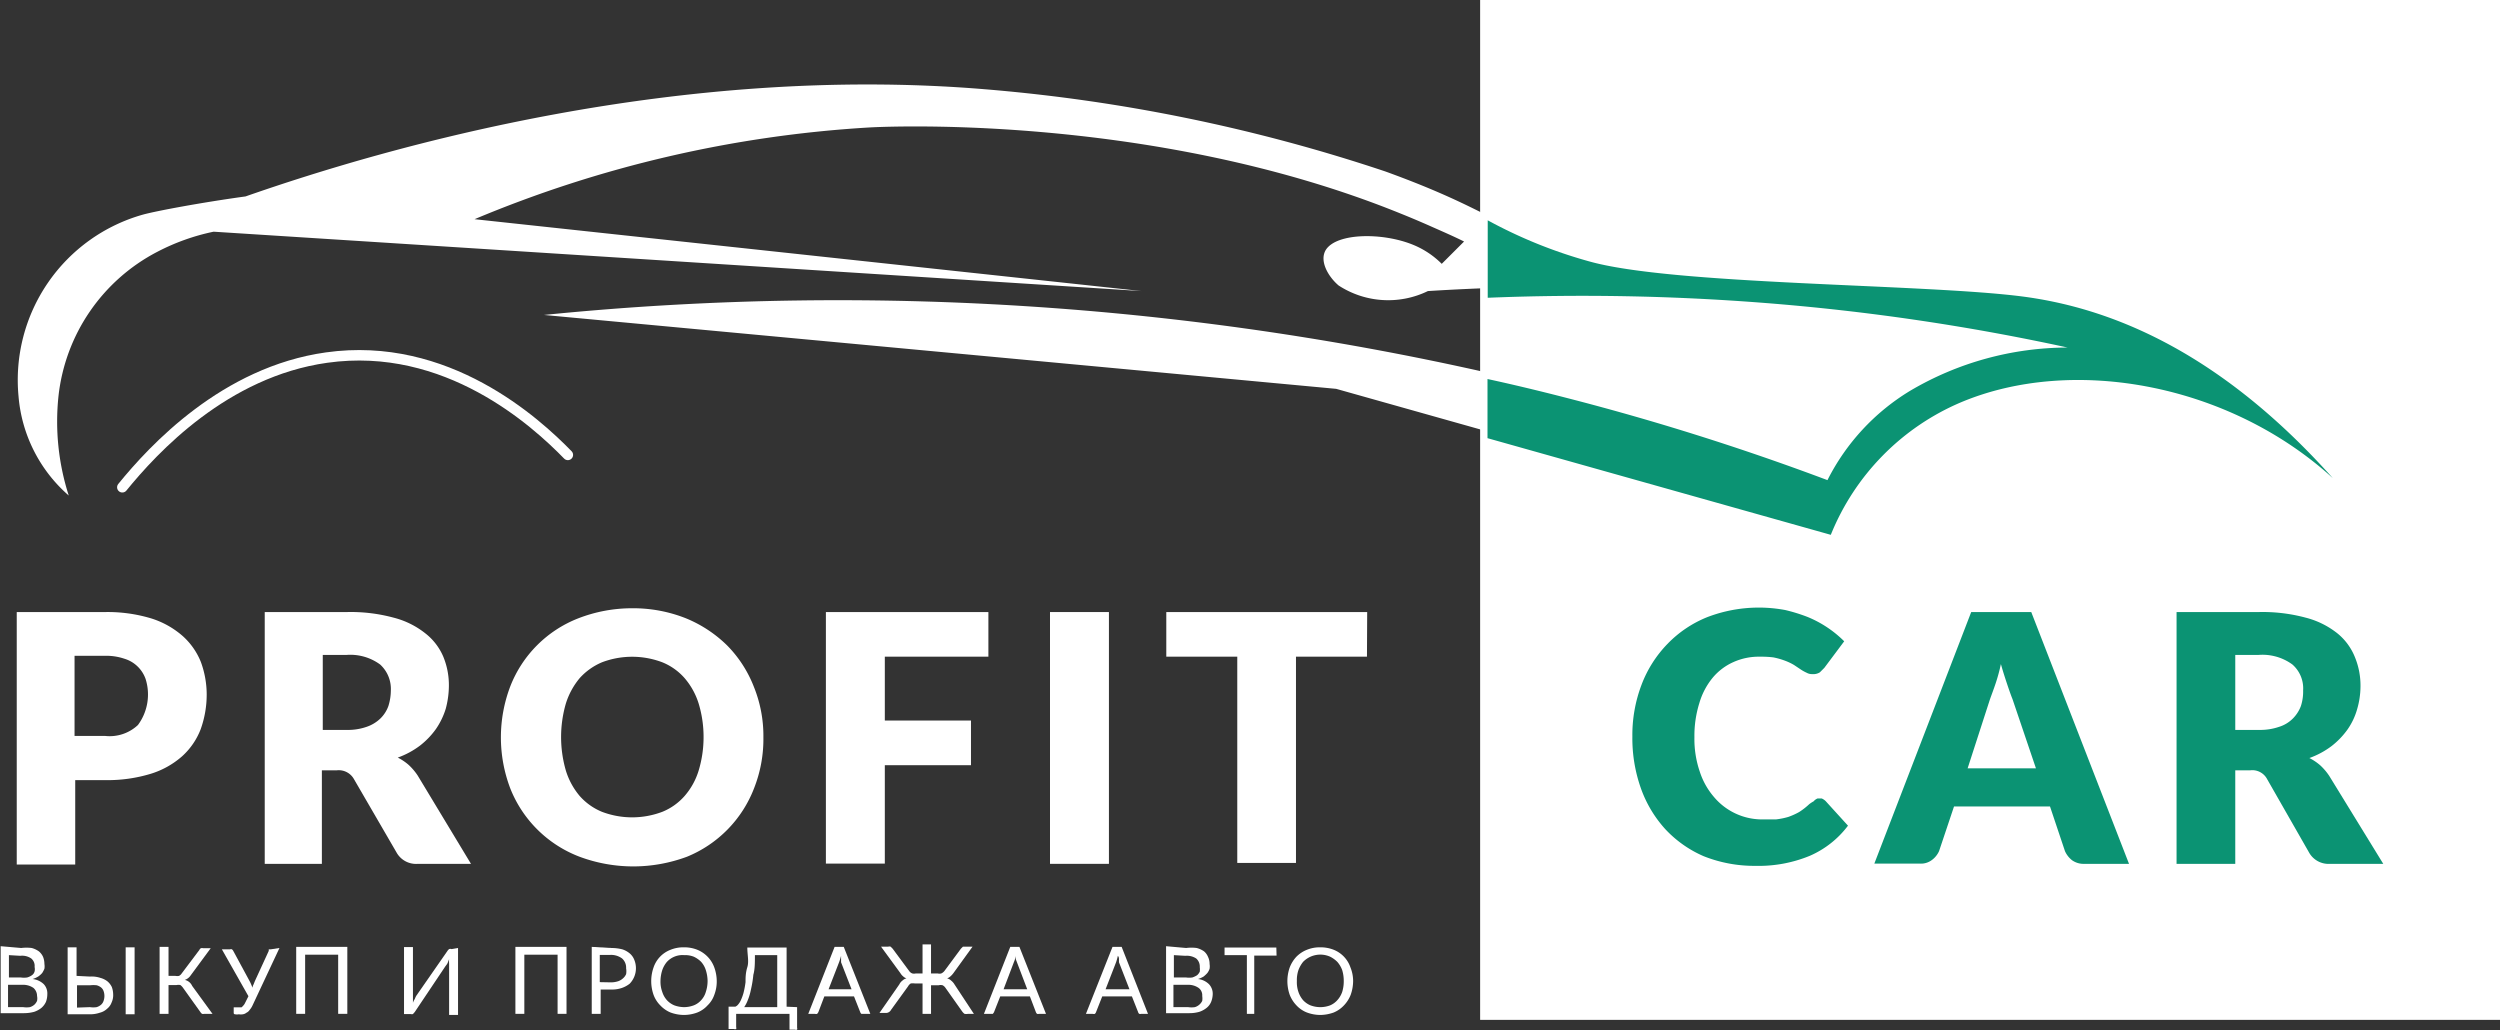 <svg id="Layer_1" data-name="Layer 1" xmlns="http://www.w3.org/2000/svg" viewBox="0 0 112 46.16"><rect x="0" y="0" width="112" height="46.16" fill="#333333" stroke="none"/><g id="logo"><rect id="Rectangle_2263" data-name="Rectangle 2263" x="66.31" width="45.69" height="45.69" style="fill:#fff"/><g id="Group_37932" data-name="Group 37932"><g id="Group_37931" data-name="Group 37931"><g id="Group_37930" data-name="Group 37930"><path id="Path_51202" data-name="Path 51202" d="M247.85,154a6.77,6.77,0,0,1,2.05.28,3.9,3.9,0,0,1,1.42.79,3.11,3.11,0,0,1,.82,1.17,4.24,4.24,0,0,1,.26,1.46,4.6,4.6,0,0,1-.27,1.55,3.16,3.16,0,0,1-.83,1.21,3.82,3.82,0,0,1-1.42.79,6.64,6.64,0,0,1-2,.28h-1.37v3.78h-2.62V154Zm0,5.55a1.85,1.85,0,0,0,1.47-.49,2.3,2.3,0,0,0,.34-2.07,1.45,1.45,0,0,0-.95-.9,2.53,2.53,0,0,0-.86-.13h-1.37v3.59Z" transform="translate(-243.14 -126.58)" style="fill:#fff"/><path id="Path_51203" data-name="Path 51203" d="M264.24,165.28h-2.38a1,1,0,0,1-.95-.5L259,161.49a.78.78,0,0,0-.77-.4h-.67v4.19H255V154h3.68a7.34,7.34,0,0,1,2.09.25,3.78,3.78,0,0,1,1.42.7A2.63,2.63,0,0,1,263,156a3.35,3.35,0,0,1,.25,1.33,4.07,4.07,0,0,1-.14,1,3.33,3.33,0,0,1-.44.91,3.56,3.56,0,0,1-.71.74,3.76,3.76,0,0,1-1,.54,2.34,2.34,0,0,1,.49.33,2.61,2.61,0,0,1,.4.47Zm-5.58-6a2.55,2.55,0,0,0,.91-.14,1.65,1.65,0,0,0,.62-.38,1.47,1.47,0,0,0,.35-.55,2.38,2.38,0,0,0,.11-.7,1.48,1.48,0,0,0-.48-1.16,2.26,2.26,0,0,0-1.5-.43H257.6v3.36Z" transform="translate(-243.14 -126.58)" style="fill:#fff"/><path id="Path_51204" data-name="Path 51204" d="M277.34,159.61a6,6,0,0,1-.42,2.29,5.41,5.41,0,0,1-3,3.06,6.89,6.89,0,0,1-4.82,0A5.4,5.4,0,0,1,266,161.9a6.43,6.43,0,0,1,0-4.57,5.36,5.36,0,0,1,3.05-3.05,6.65,6.65,0,0,1,2.41-.45,6.4,6.4,0,0,1,2.41.45,5.73,5.73,0,0,1,1.85,1.22,5.45,5.45,0,0,1,1.19,1.84A5.86,5.86,0,0,1,277.34,159.61Zm-2.68,0a5.16,5.16,0,0,0-.22-1.51,3.2,3.2,0,0,0-.63-1.14,2.65,2.65,0,0,0-1-.71,3.81,3.81,0,0,0-2.7,0,2.82,2.82,0,0,0-1,.71,3.33,3.33,0,0,0-.62,1.14,5.39,5.39,0,0,0,0,3,3.24,3.24,0,0,0,.62,1.14,2.7,2.7,0,0,0,1,.71,3.81,3.81,0,0,0,2.7,0,2.65,2.65,0,0,0,1-.71,3.11,3.11,0,0,0,.63-1.14,5.18,5.18,0,0,0,.22-1.52Z" transform="translate(-243.14 -126.58)" style="fill:#fff"/><path id="Path_51205" data-name="Path 51205" d="M282.78,156v2.86h3.86v2h-3.86v4.41h-2.64V154h7.28v2Z" transform="translate(-243.14 -126.58)" style="fill:#fff"/><path id="Path_51206" data-name="Path 51206" d="M292.82,165.28h-2.64V154h2.64Z" transform="translate(-243.14 -126.58)" style="fill:#fff"/><path id="Path_51207" data-name="Path 51207" d="M304.38,156H301.2v9.24h-2.63V156h-3.18V154h9Z" transform="translate(-243.14 -126.58)" style="fill:#fff"/></g></g></g><g id="Group_37935" data-name="Group 37935"><g id="Group_37934" data-name="Group 37934"><g id="Group_37933" data-name="Group 37933"><path id="Path_51208" data-name="Path 51208" d="M324.57,162.35l.18,0a.57.57,0,0,1,.18.12l1,1.1a4.27,4.27,0,0,1-1.71,1.35,6,6,0,0,1-2.43.45,6.12,6.12,0,0,1-2.32-.43,5.13,5.13,0,0,1-1.73-1.22,5.4,5.4,0,0,1-1.09-1.83,6.71,6.71,0,0,1-.38-2.31,6.34,6.34,0,0,1,.41-2.32,5.33,5.33,0,0,1,1.16-1.83,5.14,5.14,0,0,1,1.78-1.2,6.44,6.44,0,0,1,3.5-.32,7.46,7.46,0,0,1,1,.31,5,5,0,0,1,1.64,1.09l-.89,1.19-.2.2a.54.54,0,0,1-.33.08.48.48,0,0,1-.26-.06,1.82,1.82,0,0,1-.27-.15l-.3-.2a2.46,2.46,0,0,0-.4-.19,3.21,3.21,0,0,0-.53-.15A4.37,4.37,0,0,0,322,156a2.77,2.77,0,0,0-1.2.24,2.57,2.57,0,0,0-.93.7,3.2,3.2,0,0,0-.6,1.14,4.91,4.91,0,0,0-.22,1.52,4.53,4.53,0,0,0,.24,1.55,3.29,3.29,0,0,0,.64,1.14,2.82,2.82,0,0,0,2.12,1c.22,0,.44,0,.65,0a3.35,3.35,0,0,0,.55-.11,3.06,3.06,0,0,0,.49-.22,3,3,0,0,0,.45-.35,1.37,1.37,0,0,1,.2-.13A.45.45,0,0,1,324.57,162.35Z" transform="translate(-243.14 -126.58)" style="fill:#0b9373"/><path id="Path_51209" data-name="Path 51209" d="M338.52,165.28h-2a.89.89,0,0,1-.55-.16,1.07,1.07,0,0,1-.32-.41l-.67-2h-4.3l-.67,2a1,1,0,0,1-.31.39.81.81,0,0,1-.54.17h-2.05L331.45,154h2.69ZM334.35,161l-1.05-3.1c-.08-.2-.16-.43-.25-.7s-.18-.55-.27-.87a7.9,7.9,0,0,1-.24.88c-.09.27-.18.5-.25.7l-1,3.09Z" transform="translate(-243.14 -126.58)" style="fill:#0b9373"/><path id="Path_51210" data-name="Path 51210" d="M349.91,165.28h-2.38a1,1,0,0,1-.94-.5l-1.88-3.29a.75.75,0,0,0-.76-.4h-.67v4.19h-2.63V154h3.68a7.41,7.41,0,0,1,2.1.25,3.78,3.78,0,0,1,1.42.7,2.63,2.63,0,0,1,.79,1.07,3.35,3.35,0,0,1,.25,1.33,3.68,3.68,0,0,1-.15,1,3,3,0,0,1-.43.91,3.56,3.56,0,0,1-.71.74,3.76,3.76,0,0,1-1,.54,2.34,2.34,0,0,1,.49.33,2.61,2.61,0,0,1,.4.47Zm-5.57-6a2.62,2.62,0,0,0,.91-.14,1.49,1.49,0,0,0,.62-.38,1.57,1.57,0,0,0,.35-.55,2.08,2.08,0,0,0,.1-.7,1.42,1.42,0,0,0-.48-1.16,2.27,2.27,0,0,0-1.51-.43h-1.05v3.36Z" transform="translate(-243.14 -126.58)" style="fill:#0b9373"/></g></g></g><g id="Group_37936" data-name="Group 37936"><path id="Path_51211" data-name="Path 51211" d="M244.09,169.05a1.93,1.93,0,0,1,.47,0,1,1,0,0,1,.32.15.67.67,0,0,1,.19.25.87.87,0,0,1,.06.32.66.66,0,0,1,0,.21,1.14,1.14,0,0,1-.1.19.93.93,0,0,1-.18.16,1.12,1.12,0,0,1-.25.11.86.86,0,0,1,.5.23.61.61,0,0,1,.16.45,1,1,0,0,1-.06.34.79.79,0,0,1-.2.27,1.06,1.06,0,0,1-.33.18,1.74,1.74,0,0,1-.45.06h-1.05v-3Zm-.55.32v1h.53a.92.92,0,0,0,.29,0,.68.68,0,0,0,.21-.1.3.3,0,0,0,.12-.17.45.45,0,0,0,0-.2.43.43,0,0,0-.15-.38.72.72,0,0,0-.49-.12Zm.64,2.33a1,1,0,0,0,.3,0,.56.56,0,0,0,.2-.11.52.52,0,0,0,.12-.17.54.54,0,0,0,0-.22.48.48,0,0,0-.16-.36.81.81,0,0,0-.5-.14h-.64v1Z" transform="translate(-243.14 -126.58)" style="fill:#fff"/><path id="Path_51212" data-name="Path 51212" d="M247.17,170.33a1.24,1.24,0,0,1,.47.06.88.88,0,0,1,.32.16.76.76,0,0,1,.19.25,1,1,0,0,1,.06.32.77.77,0,0,1-.07.37.63.63,0,0,1-.2.28.72.72,0,0,1-.33.18,1.31,1.31,0,0,1-.44.07h-1v-3h.4v1.28Zm0,1.37a1,1,0,0,0,.3,0,.56.56,0,0,0,.2-.11.39.39,0,0,0,.11-.17.66.66,0,0,0,0-.44.36.36,0,0,0-.11-.16.54.54,0,0,0-.2-.1,1.36,1.36,0,0,0-.29,0h-.59v1Zm2,.32h-.4v-3h.4Z" transform="translate(-243.14 -126.58)" style="fill:#fff"/><path id="Path_51213" data-name="Path 51213" d="M252.66,172h-.37a.21.21,0,0,1-.1,0,.36.36,0,0,1-.08-.09l-.78-1.09a.57.57,0,0,0-.11-.11.47.47,0,0,0-.17,0h-.36V172h-.4v-3h.4v1.3H251a.45.45,0,0,0,.16,0,.32.32,0,0,0,.12-.11l.79-1.05a.18.18,0,0,1,.07-.08.19.19,0,0,1,.1,0h.34l-.9,1.22a.52.52,0,0,1-.26.2.48.48,0,0,1,.19.09.49.49,0,0,1,.14.18Z" transform="translate(-243.14 -126.58)" style="fill:#fff"/><path id="Path_51214" data-name="Path 51214" d="M255.66,169.05l-1.21,2.58a.86.86,0,0,1-.13.2.33.33,0,0,1-.14.12.33.33,0,0,1-.16.07.55.55,0,0,1-.18,0,.47.47,0,0,1-.17,0s-.06,0-.06-.06v-.25h.24l.11,0a.6.6,0,0,0,.08-.08.42.42,0,0,0,.08-.12l.15-.3-1.19-2.1h.37a.11.11,0,0,1,.08,0,.2.2,0,0,1,.06.07l.73,1.35a2.08,2.08,0,0,1,.13.3.44.44,0,0,1,.05-.15l.06-.15.62-1.35,0-.07.09,0Z" transform="translate(-243.14 -126.58)" style="fill:#fff"/><path id="Path_51215" data-name="Path 51215" d="M258.7,172h-.41v-2.65h-1.48V172h-.4v-3h2.29Z" transform="translate(-243.14 -126.58)" style="fill:#fff"/><path id="Path_51216" data-name="Path 51216" d="M263.66,169.05v3h-.4v-2.3a1.5,1.5,0,0,1,0-.2l-.07.18a.73.73,0,0,1-.09.13l-1.38,2.06-.08.09a.21.21,0,0,1-.1,0h-.3v-3h.4v2.29c0,.07,0,.14,0,.21a.53.53,0,0,1,.08-.17,1,1,0,0,1,.07-.15l1.39-2a.36.36,0,0,1,.08-.09.15.15,0,0,1,.11,0Z" transform="translate(-243.14 -126.58)" style="fill:#fff"/><path id="Path_51217" data-name="Path 51217" d="M268.52,172h-.4v-2.65h-1.49V172h-.4v-3h2.29Z" transform="translate(-243.14 -126.58)" style="fill:#fff"/><path id="Path_51218" data-name="Path 51218" d="M270.52,169.05a2.07,2.07,0,0,1,.5.06,1,1,0,0,1,.34.19.72.72,0,0,1,.2.29,1,1,0,0,1,.07.38,1,1,0,0,1-.28.68,1.19,1.19,0,0,1-.35.19,1.33,1.33,0,0,1-.48.07h-.47V172h-.4v-3Zm0,1.54a1.06,1.06,0,0,0,.31-.05.61.61,0,0,0,.22-.13.52.52,0,0,0,.14-.19.75.75,0,0,0,0-.26.55.55,0,0,0-.18-.44.83.83,0,0,0-.53-.16h-.47v1.22Z" transform="translate(-243.14 -126.58)" style="fill:#fff"/><path id="Path_51219" data-name="Path 51219" d="M275.25,170.53a1.66,1.66,0,0,1-.11.62,1.18,1.18,0,0,1-.3.47,1.23,1.23,0,0,1-.46.32,1.73,1.73,0,0,1-.6.11,1.77,1.77,0,0,1-.6-.11,1.32,1.32,0,0,1-.46-.32,1.3,1.3,0,0,1-.3-.47,1.85,1.85,0,0,1,0-1.23,1.29,1.29,0,0,1,.76-.79,1.52,1.52,0,0,1,.6-.11,1.56,1.56,0,0,1,.6.11,1.35,1.35,0,0,1,.76.79A1.83,1.83,0,0,1,275.25,170.53Zm-.41,0a1.67,1.67,0,0,0-.08-.49,1,1,0,0,0-.21-.37,1.14,1.14,0,0,0-.33-.23,1.05,1.05,0,0,0-.43-.07.95.95,0,0,0-.77.3,1.14,1.14,0,0,0-.21.37,1.67,1.67,0,0,0-.08.49,1.33,1.33,0,0,0,.08.49,1,1,0,0,0,.21.37.94.94,0,0,0,.33.23,1.32,1.32,0,0,0,.44.08,1.26,1.26,0,0,0,.43-.08.86.86,0,0,0,.33-.23.91.91,0,0,0,.21-.37,1.57,1.57,0,0,0,.08-.49Z" transform="translate(-243.14 -126.58)" style="fill:#fff"/><path id="Path_51220" data-name="Path 51220" d="M278.85,171.7v.92a.16.16,0,0,1,0,.09.17.17,0,0,1-.1,0h-.24V172h-2.39v.6a.11.11,0,0,1,0,.08.13.13,0,0,1-.1,0h-.24v-1h.3a.32.32,0,0,0,.13-.1.76.76,0,0,0,.12-.19,2.19,2.19,0,0,0,.12-.33,4,4,0,0,0,.09-.48c0-.19,0-.41.08-.67s0-.55,0-.88h1.76v2.65Zm-.89,0v-2.33h-1c0,.34,0,.63-.07.88a4.93,4.93,0,0,1-.11.67,2.54,2.54,0,0,1-.14.47,1.51,1.51,0,0,1-.16.31Z" transform="translate(-243.14 -126.58)" style="fill:#fff"/><path id="Path_51221" data-name="Path 51221" d="M282.13,172h-.31l-.09,0a.18.18,0,0,1-.05-.07l-.28-.71h-1.33l-.27.71-.05.07a.17.17,0,0,1-.1,0h-.3l1.18-3h.41Zm-.84-1.1-.47-1.21,0-.13c0-.05,0-.1,0-.16a2.57,2.57,0,0,1-.09.29l-.47,1.21Z" transform="translate(-243.14 -126.58)" style="fill:#fff"/><path id="Path_51222" data-name="Path 51222" d="M286.77,172h-.26a.42.42,0,0,1-.16,0,.47.47,0,0,1-.1-.1l-.75-1.06a.37.37,0,0,0-.13-.12.37.37,0,0,0-.18,0h-.34V172h-.38v-1.36h-.34a.58.58,0,0,0-.19,0,.37.37,0,0,0-.12.13l-.76,1.05a.26.26,0,0,1-.25.14h-.27l.89-1.28a.46.46,0,0,1,.14-.17.4.4,0,0,1,.18-.1.38.38,0,0,1-.15-.09.53.53,0,0,1-.12-.14l-.87-1.19h.32a.2.2,0,0,1,.11,0l.09.09.74,1a.3.3,0,0,0,.14.11.32.32,0,0,0,.16,0h.3v-1.3h.38v1.3h.3a.29.29,0,0,0,.16,0,.38.38,0,0,0,.14-.11l.74-1,.09-.09.12,0h.31l-.86,1.19a.86.86,0,0,1-.13.14.38.38,0,0,1-.15.09.4.4,0,0,1,.18.1.61.61,0,0,1,.15.17Z" transform="translate(-243.14 -126.58)" style="fill:#fff"/><path id="Path_51223" data-name="Path 51223" d="M290,172h-.31a.16.16,0,0,1-.09,0,.18.18,0,0,1-.05-.07l-.27-.71h-1.33l-.28.71-.05.07-.09,0h-.31l1.18-3h.41Zm-.84-1.1-.46-1.21-.05-.13a.75.75,0,0,1,0-.16,1.4,1.4,0,0,1-.09.29l-.46,1.21Z" transform="translate(-243.14 -126.58)" style="fill:#fff"/><path id="Path_51224" data-name="Path 51224" d="M294.57,172h-.31a.11.11,0,0,1-.08,0,.12.12,0,0,1-.05-.07l-.28-.71h-1.33l-.28.71a.18.18,0,0,1-.05.07.14.14,0,0,1-.09,0h-.31l1.19-3h.41Zm-.83-1.1-.47-1.21,0-.13c0-.05,0-.1-.05-.16a2.45,2.45,0,0,1-.08.29l-.47,1.21Z" transform="translate(-243.14 -126.58)" style="fill:#fff"/><path id="Path_51225" data-name="Path 51225" d="M296.28,169.05a1.83,1.83,0,0,1,.47,0,1,1,0,0,1,.33.15.64.64,0,0,1,.18.25.71.71,0,0,1,.07.32.65.65,0,0,1,0,.21.69.69,0,0,1-.1.19,1.29,1.29,0,0,1-.17.16,1.12,1.12,0,0,1-.25.11.83.83,0,0,1,.49.23.62.62,0,0,1,.17.45,1,1,0,0,1-.07.34.68.68,0,0,1-.2.27,1.06,1.06,0,0,1-.33.18,1.61,1.61,0,0,1-.44.06h-1.05v-3Zm-.55.32v1h.54a1,1,0,0,0,.29,0,1,1,0,0,0,.21-.1.48.48,0,0,0,.12-.16.79.79,0,0,0,0-.2.48.48,0,0,0-.16-.39.77.77,0,0,0-.49-.12Zm.64,2.33a1,1,0,0,0,.3,0,.54.54,0,0,0,.33-.28.78.78,0,0,0,0-.22.41.41,0,0,0-.16-.36.8.8,0,0,0-.49-.14h-.64v1Z" transform="translate(-243.14 -126.58)" style="fill:#fff"/><path id="Path_51226" data-name="Path 51226" d="M300.33,169.39h-1V172H299v-2.63h-1v-.34h2.32Z" transform="translate(-243.14 -126.58)" style="fill:#fff"/><path id="Path_51227" data-name="Path 51227" d="M303.76,170.53a1.88,1.88,0,0,1-.11.62,1.45,1.45,0,0,1-.3.47,1.32,1.32,0,0,1-.46.32,1.81,1.81,0,0,1-.6.11,1.73,1.73,0,0,1-.6-.11,1.27,1.27,0,0,1-.47-.32,1.45,1.45,0,0,1-.3-.47,1.85,1.85,0,0,1,0-1.23,1.5,1.5,0,0,1,.3-.48,1.38,1.38,0,0,1,.47-.31,1.52,1.52,0,0,1,.6-.11,1.59,1.59,0,0,1,.6.11,1.3,1.3,0,0,1,.75.79A1.62,1.62,0,0,1,303.76,170.53Zm-.42,0a1.66,1.66,0,0,0-.07-.49,1.17,1.17,0,0,0-.22-.37,1.24,1.24,0,0,0-.32-.23,1.08,1.08,0,0,0-1.21.23,1.36,1.36,0,0,0-.21.37,1.39,1.39,0,0,0-.07.49,1.32,1.32,0,0,0,.07.49,1.12,1.12,0,0,0,.21.37.94.94,0,0,0,.33.23,1.25,1.25,0,0,0,.88,0,.9.9,0,0,0,.32-.23,1.07,1.07,0,0,0,.22-.37A1.61,1.61,0,0,0,303.34,170.53Z" transform="translate(-243.14 -126.58)" style="fill:#fff"/></g><g id="Group_37937" data-name="Group 37937"><path id="Path_51228" data-name="Path 51228" d="M333.34,139.45c-4.38-.59-15.74-.52-19.5-1.6S310,136,305.2,134.26a76.12,76.12,0,0,0-17.92-3.68c-13.7-1.14-26.59,2.51-33.14,4.8-1.9.26-3.95.64-4.58.81a7.7,7.7,0,0,0-5.59,8.14,6.61,6.61,0,0,0,2.25,4.45,10.83,10.83,0,0,1-.46-4.45,8.3,8.3,0,0,1,4.43-6.47,9.71,9.71,0,0,1,2.52-.9l41.57,2.66L264.4,136.4a53.9,53.9,0,0,1,17.69-4.11s12.48-.75,23.83,3.87c.7.28,1.39.59,1.39.59.52.23,1,.44,1.42.65l-1,1a3.88,3.88,0,0,0-1.3-.86c-1.36-.55-3.4-.53-3.89.23-.31.5.11,1.21.57,1.6a4.07,4.07,0,0,0,4,.25,102.94,102.94,0,0,1,28.2,2.12,13.91,13.91,0,0,0-7,2,9.78,9.78,0,0,0-3.7,3.95A116.85,116.85,0,0,0,312.81,144a131.88,131.88,0,0,0-45.3-3.31L303,144l21.66,6.1a10.84,10.84,0,0,1,5.89-5.93c5-2.1,12-.85,16.64,3.41C341.91,141.66,336.93,139.93,333.34,139.45Z" transform="translate(-243.14 -126.58)" style="fill:#fff"/><path id="Path_51229" data-name="Path 51229" d="M347.65,148c-5.29-5.92-10.26-7.65-13.85-8.13-4.39-.58-15.74-.51-19.5-1.59a21.33,21.33,0,0,1-4.51-1.83l0,3.47a104.41,104.41,0,0,1,12.38.23,100.91,100.91,0,0,1,13.6,2,13.91,13.91,0,0,0-7.06,1.94,9.87,9.87,0,0,0-3.7,4,113.59,113.59,0,0,0-11.71-3.69c-1.24-.32-2.41-.6-3.52-.84v2.65l15.38,4.33A10.86,10.86,0,0,1,331,144.6C336,142.5,343,143.76,347.65,148Z" transform="translate(-243.14 -126.58)" style="fill:#0b9373"/><path id="Path_51230" data-name="Path 51230" d="M248.62,148.41c1.39-1.71,4.59-5.17,9.15-5.81,5.38-.76,9.38,2.89,10.81,4.36" transform="translate(-243.14 -126.58)" style="fill:none;stroke:#fff;stroke-linecap:round;stroke-miterlimit:10;stroke-width:0.469px"/></g></g></svg>